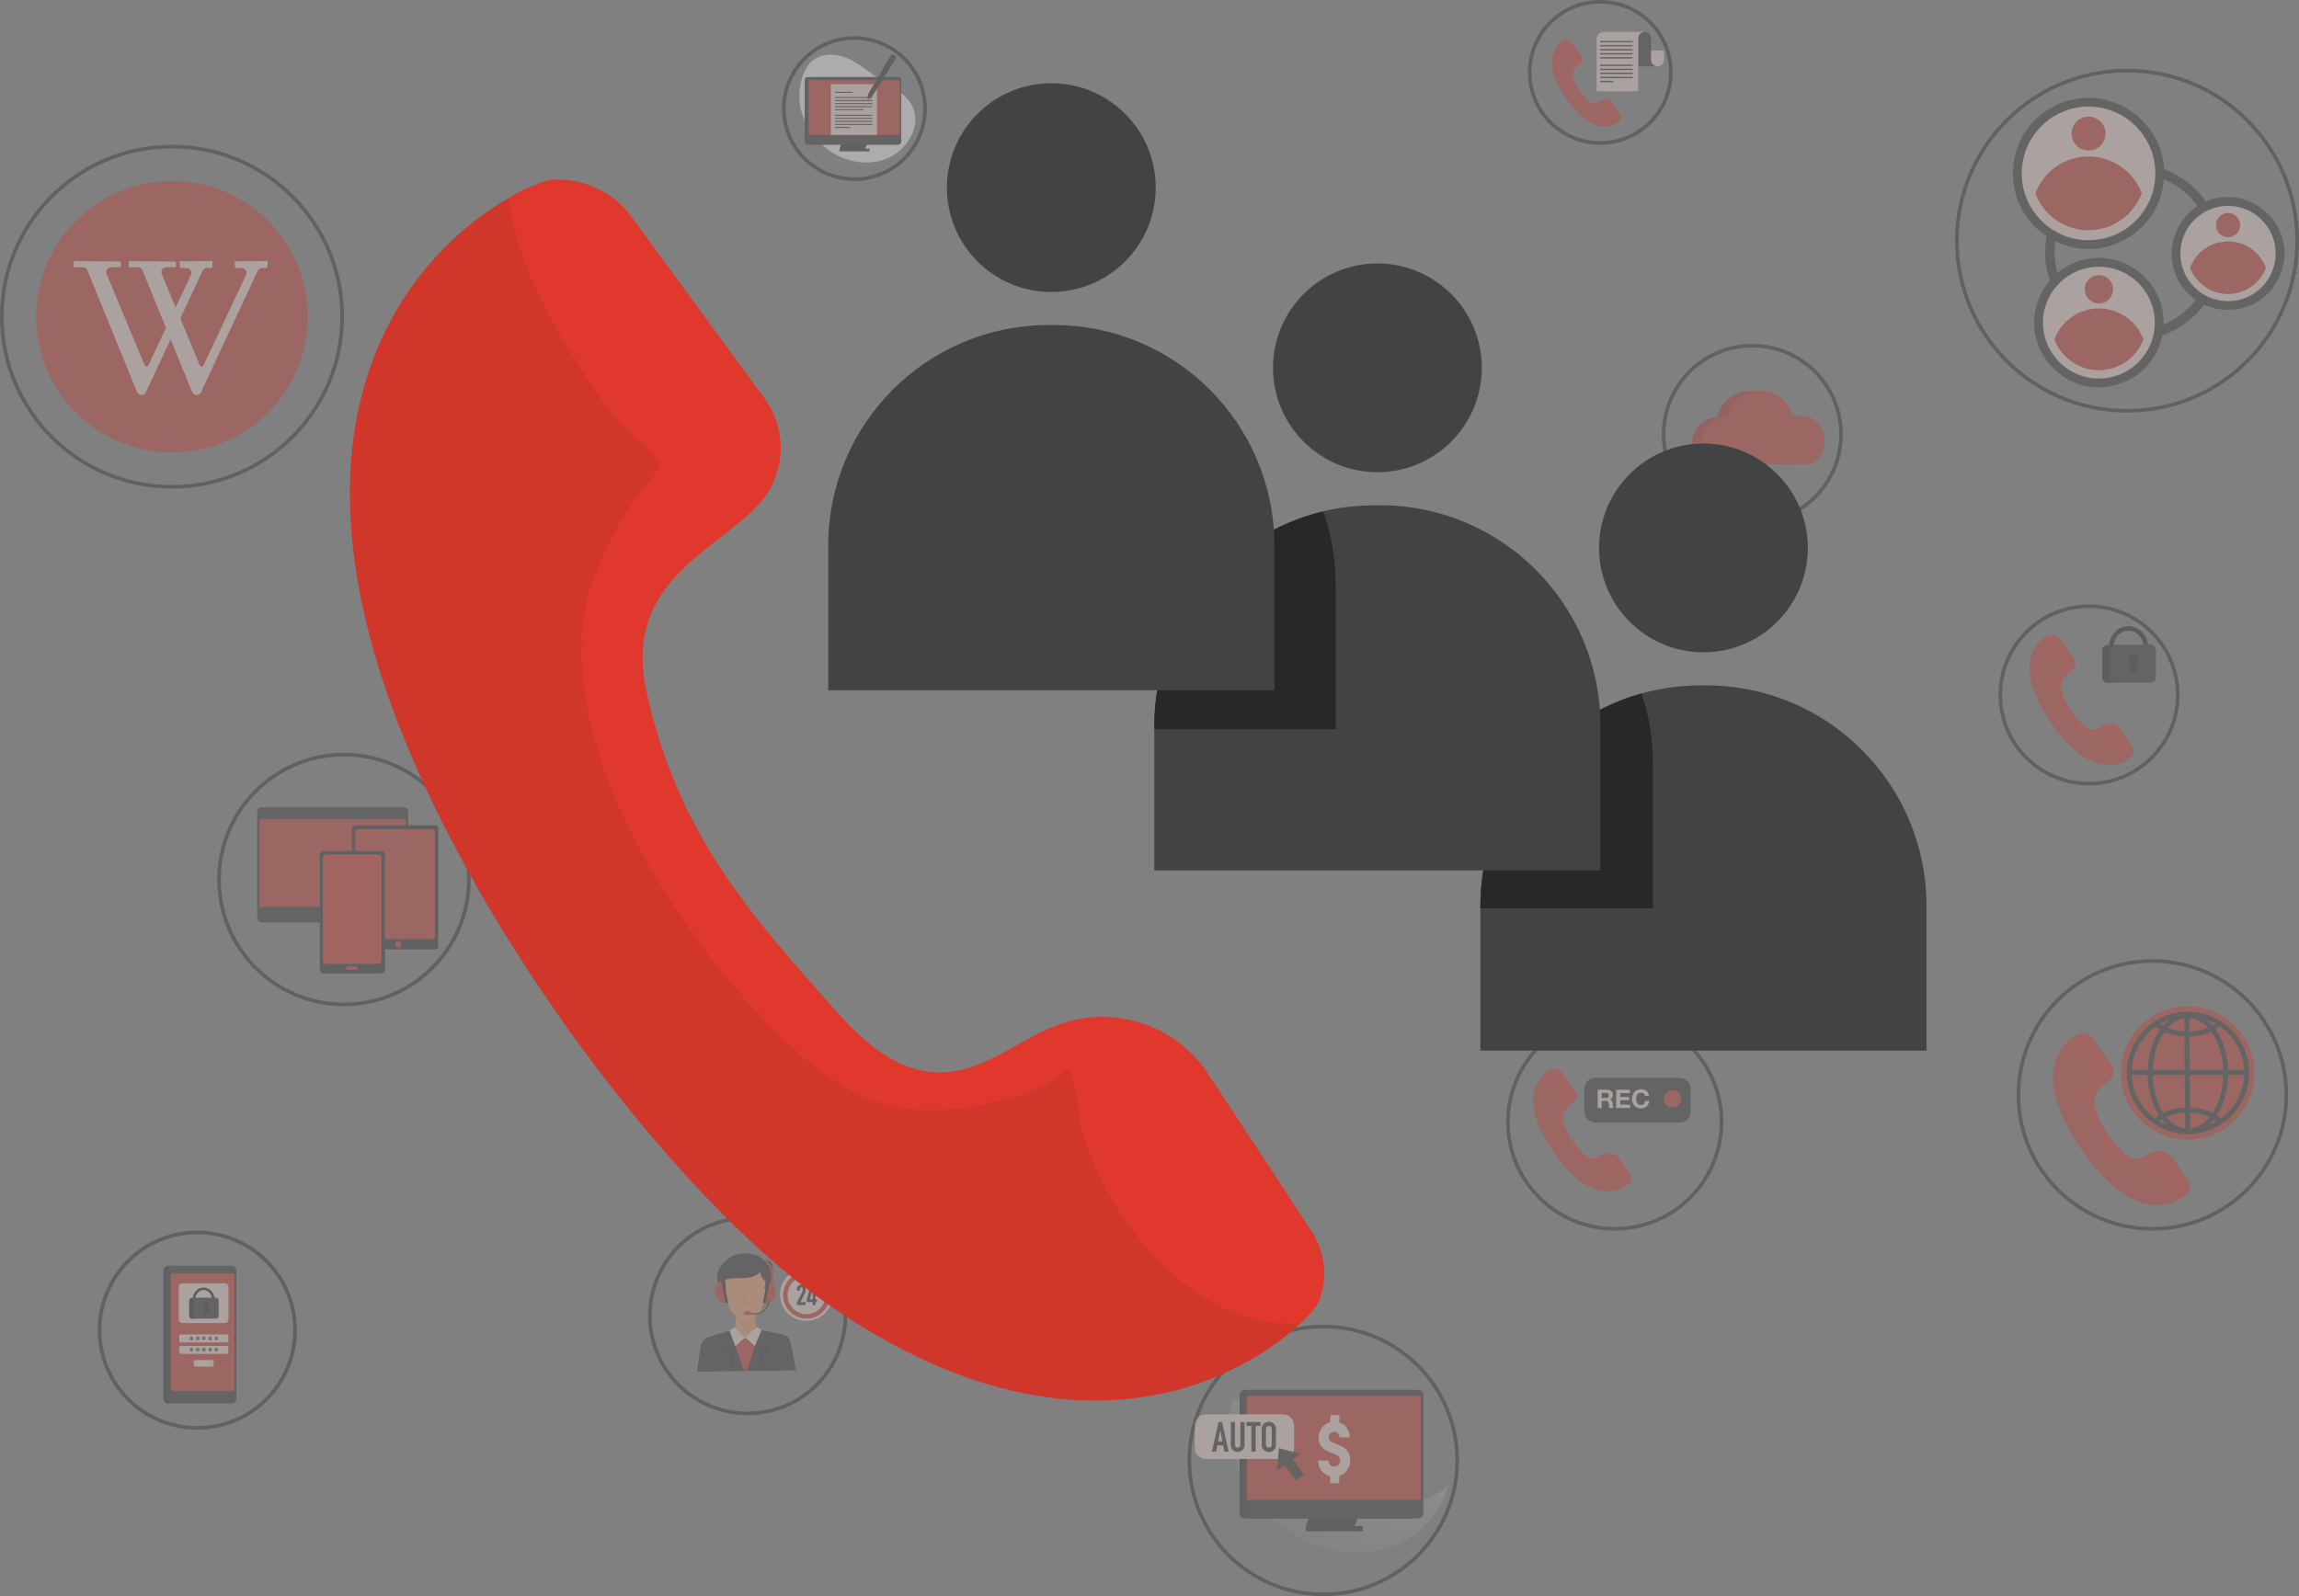 <svg width="635" height="441" viewBox="0 0 635 441" fill="none" xmlns="http://www.w3.org/2000/svg">
<rect x="0" y="0" width="635" height="441" fill="#808080" stroke="none"/>
<circle opacity="0.5" cx="484" cy="120" r="24.5" stroke="#424345"/>
<circle opacity="0.5" cx="577" cy="192" r="24.5" stroke="#424345"/>
<g opacity="0.35">
<path fill-rule="evenodd" clip-rule="evenodd" d="M568.861 176.416C568.326 175.689 567.445 175.279 566.532 175.338C565.618 175.397 556.961 179.369 562.28 192.107C564.935 198.463 570.383 205.467 574.464 208.38C583.341 214.71 588.89 209.117 589.157 208.432C589.424 207.753 589.342 206.987 588.936 206.37C588.005 204.941 586.814 203.134 585.872 201.705C584.989 200.364 583.315 199.748 581.752 200.185C579.718 200.745 578.055 203.4 574.975 199.949C572.391 197.048 570.211 194.625 569.309 190.418C568.621 187.221 571.294 186.319 572.574 184.965C573.416 184.091 573.506 182.755 572.788 181.774C571.701 180.288 570.134 178.15 568.861 176.416Z" fill="#D1362B"/>
<path fill-rule="evenodd" clip-rule="evenodd" d="M588.605 209.093C588.926 208.789 589.113 208.544 589.157 208.432C589.424 207.75 589.343 206.984 588.937 206.369C588.006 204.938 586.815 203.132 585.873 201.703C584.99 200.365 583.316 199.748 581.752 200.184C579.718 200.746 578.055 203.4 574.977 199.948C572.391 197.05 570.212 194.622 569.31 190.417C568.622 187.217 571.295 186.318 572.575 184.965C573.417 184.09 573.507 182.753 572.788 181.774C571.702 180.287 570.135 178.15 568.862 176.415C568.328 175.686 567.447 175.278 566.532 175.337C566.353 175.348 565.879 175.509 565.27 175.856C565.427 178.101 567.387 181.039 568.335 182.278C568.665 182.71 569.49 183.274 569.714 183.723C569.771 183.838 568.915 184.835 568.833 184.966C568.127 186.091 567.485 187.402 567.414 188.747C567.211 192.599 569.819 196.785 572.256 199.545C573.484 200.935 575.102 202.537 577.049 202.757C578.21 202.888 579.369 202.647 580.472 202.304C580.799 202.202 581.135 202.061 581.408 201.851C581.431 201.833 581.715 201.529 581.766 201.579C582.027 201.84 582.065 202.941 582.153 203.291C582.779 205.762 585.128 208.776 587.832 209.065C588.093 209.093 588.35 209.101 588.605 209.093Z" fill="#DF372C"/>
<path fill-rule="evenodd" clip-rule="evenodd" d="M587.915 173C584.931 173 582.472 175.624 582.472 178.893C582.472 182.163 584.931 184.787 587.915 184.787C590.9 184.787 593.357 182.163 593.357 178.893C593.357 175.624 590.9 173 587.915 173ZM587.915 174.243C590.243 174.243 592.097 176.344 592.097 178.893C592.097 181.443 590.243 183.544 587.915 183.544C585.587 183.544 583.732 181.443 583.732 178.893C583.732 176.344 585.587 174.243 587.915 174.243Z" fill="#1D1D1D"/>
<path fill-rule="evenodd" clip-rule="evenodd" d="M595.483 179.56C595.483 178.807 594.872 178.195 594.118 178.195H582.078C581.325 178.195 580.713 178.807 580.713 179.56V187.25C580.713 188.004 581.325 188.616 582.078 188.616H594.118C594.872 188.616 595.483 188.004 595.483 187.25V179.56Z" fill="#333232"/>
<path fill-rule="evenodd" clip-rule="evenodd" d="M583.55 188.616H582.078C581.325 188.616 580.713 188.004 580.713 187.25V179.56C580.713 178.807 581.325 178.195 582.078 178.195H594.118C594.339 178.195 594.548 178.247 594.733 178.341H584.164C583.411 178.341 582.8 178.953 582.8 179.706V187.397C582.8 187.929 583.105 188.391 583.55 188.616Z" fill="#1D1D1D"/>
<path fill-rule="evenodd" clip-rule="evenodd" d="M588.506 183.496C588.045 183.236 587.733 182.741 587.733 182.174C587.733 181.336 588.414 180.656 589.251 180.656C590.088 180.656 590.769 181.336 590.769 182.174C590.769 182.689 590.512 183.144 590.118 183.419L590.44 185.881L588.157 185.913L588.506 183.496Z" fill="#1D1D1D"/>
</g>
<g opacity="0.35">
<path fill-rule="evenodd" clip-rule="evenodd" d="M466.071 128.206C465.188 128.206 463.949 127.007 464.002 125.729C464.088 123.639 466.239 122.922 467.477 123.205C467.429 122.878 467.404 122.544 467.404 122.204C467.404 118.427 470.469 115.358 474.246 115.354C475.14 111.154 478.874 108 483.339 108C484.176 108 486.16 108.003 486.16 108.003C486.16 108.003 491.708 111.944 492.433 115.358C492.482 115.358 492.536 115.376 492.581 115.357C495.43 114.153 499.9 115.373 501.005 120.22C501.849 123.928 499.467 128.195 496.715 128.205C488.876 128.235 472.819 128.206 466.071 128.206Z" fill="#B42E25"/>
<path fill-rule="evenodd" clip-rule="evenodd" d="M468.893 128.206C468.011 128.206 466.771 127.007 466.824 125.729C466.91 123.639 469.061 122.922 470.299 123.205C470.251 122.878 470.226 122.544 470.226 122.204C470.226 118.427 473.291 115.358 477.068 115.354C477.963 111.154 481.696 108 486.161 108C490.627 108 494.363 111.157 495.255 115.358C495.304 115.358 495.358 115.376 495.404 115.357C498.252 114.153 502.722 115.373 503.827 120.22C504.672 123.928 502.289 128.195 499.537 128.205C491.699 128.235 475.641 128.206 468.893 128.206Z" fill="#D1362B"/>
</g>
<circle opacity="0.5" cx="236" cy="30" r="19.5" stroke="#424345"/>
<g opacity="0.35">
<path fill-rule="evenodd" clip-rule="evenodd" d="M243.238 22.137C243.238 22.137 236.791 17.393 235.276 16.63C231.895 14.926 227.398 14.172 224.287 16.875C221.475 19.317 220.717 23.859 220.807 27.261C220.891 30.441 222.124 33.498 223.873 36.19C227.88 42.361 235.302 46.241 242.999 44.462C250.148 42.81 255.689 34.326 251.158 27.946C249.44 25.527 245.707 23.629 243.238 22.137Z" fill="white"/>
<path fill-rule="evenodd" clip-rule="evenodd" d="M221.17 22.905C221.212 22.89 221.254 22.874 221.297 22.859C223.75 21.998 226.559 22.261 228.797 23.584C236.221 27.971 238.159 41.335 249.539 37.013C250.637 36.596 251.657 35.972 252.54 35.195C251.517 39.524 247.589 43.401 242.999 44.463C235.303 46.241 227.88 42.361 223.873 36.191C222.124 33.498 220.891 30.441 220.807 27.261C220.771 25.92 220.868 24.402 221.17 22.905Z" fill="url(#paint0_linear)"/>
<path fill-rule="evenodd" clip-rule="evenodd" d="M239.467 39.807L238.909 41.2L231.873 41.131L232.36 39.737L239.467 39.807Z" fill="#282828"/>
<path d="M231.873 41.061H240.164V41.827H231.873V41.061Z" fill="#282828"/>
<path fill-rule="evenodd" clip-rule="evenodd" d="M222.267 22.051C222.267 21.638 222.624 21.302 223.063 21.302H247.449C247.889 21.302 248.246 21.638 248.246 22.051V39.206C248.246 39.62 247.889 39.955 247.449 39.955H223.063C222.624 39.955 222.267 39.62 222.267 39.206V22.051Z" fill="#282828"/>
<path fill-rule="evenodd" clip-rule="evenodd" d="M222.964 22.051C222.964 21.638 223.321 21.302 223.76 21.302H248.146C248.586 21.302 248.942 21.638 248.942 22.051V39.206C248.942 39.62 248.586 39.955 248.146 39.955H223.76C223.321 39.955 222.964 39.62 222.964 39.206V22.051Z" fill="#333232"/>
<path d="M223.354 22.165H248.552V37.274H223.354V22.165Z" fill="#D1362B"/>
<path d="M228.908 23.899H241.68V37.274H228.908V23.899Z" fill="#B02E24"/>
<path d="M229.463 23.266H242.235V37.273H229.463V23.266Z" fill="#FCE2DD"/>
<path fill-rule="evenodd" clip-rule="evenodd" d="M234.826 35.067H230.641V35.358H234.826V35.067ZM240.936 34.228H230.641V34.52H240.936V34.228ZM240.936 33.39H230.641V33.681H240.936V33.39ZM240.936 32.552H230.641V32.843H240.936V32.552ZM240.936 31.714H230.641V32.005H240.936V31.714ZM238.557 30.154H230.641V30.445H238.557V30.154ZM240.936 29.316H230.641V29.607H240.936V29.316ZM240.936 28.478H230.641V28.769H240.936V28.478ZM240.936 27.639H230.641V27.931H240.936V27.639ZM240.936 26.801H230.641V27.092H240.936V26.801ZM235.408 25.358H230.641V25.649H235.408V25.358Z" fill="#333232"/>
<path fill-rule="evenodd" clip-rule="evenodd" d="M239.713 26.099L246.148 15.168C246.148 15.168 246.974 15.028 247.562 15.95L240.887 26.668L239.637 27.582L239.713 26.099Z" fill="#282828"/>
<path d="M246.653 15.92C247.041 16.137 247.447 16.149 247.559 15.948C247.671 15.747 247.448 15.408 247.06 15.192C246.672 14.975 246.266 14.963 246.154 15.164C246.042 15.365 246.265 15.704 246.653 15.92Z" fill="#333232"/>
</g>
<circle opacity="0.5" cx="442" cy="20" r="19.5" stroke="#424345"/>
<g opacity="0.35">
<path fill-rule="evenodd" clip-rule="evenodd" d="M434.142 11.776C433.787 11.294 433.203 11.022 432.597 11.061C431.99 11.1 426.248 13.735 429.776 22.186C431.537 26.403 435.152 31.049 437.859 32.982C443.748 37.181 447.429 33.471 447.607 33.016C447.784 32.566 447.729 32.057 447.46 31.648C446.842 30.7 446.052 29.501 445.428 28.553C444.842 27.664 443.731 27.255 442.694 27.545C441.345 27.916 440.241 29.678 438.198 27.389C436.484 25.464 435.038 23.857 434.439 21.065C433.983 18.945 435.756 18.346 436.606 17.448C437.164 16.868 437.223 15.981 436.747 15.331C436.026 14.345 434.987 12.926 434.142 11.776Z" fill="#D1362B"/>
<path fill-rule="evenodd" clip-rule="evenodd" d="M447.239 33.455C447.453 33.253 447.577 33.09 447.606 33.016C447.783 32.564 447.729 32.056 447.46 31.648C446.842 30.698 446.052 29.5 445.427 28.552C444.841 27.665 443.73 27.255 442.693 27.545C441.344 27.918 440.241 29.678 438.198 27.388C436.483 25.465 435.037 23.854 434.439 21.065C433.983 18.942 435.756 18.345 436.605 17.448C437.163 16.867 437.223 15.98 436.747 15.331C436.026 14.344 434.986 12.927 434.142 11.776C433.787 11.292 433.203 11.021 432.596 11.06C432.477 11.068 432.163 11.175 431.759 11.405C431.863 12.894 433.163 14.844 433.792 15.665C434.011 15.952 434.558 16.326 434.707 16.624C434.745 16.7 434.177 17.362 434.122 17.449C433.654 18.195 433.228 19.065 433.181 19.957C433.046 22.512 434.777 25.29 436.393 27.121C437.208 28.043 438.282 29.106 439.573 29.252C440.343 29.338 441.112 29.178 441.844 28.951C442.061 28.883 442.284 28.79 442.465 28.65C442.48 28.639 442.669 28.436 442.702 28.47C442.876 28.643 442.901 29.374 442.959 29.606C443.374 31.245 444.933 33.244 446.727 33.436C446.9 33.455 447.07 33.46 447.239 33.455Z" fill="#DF372C"/>
<path fill-rule="evenodd" clip-rule="evenodd" d="M456.038 10.559C456.038 9.588 455.251 8.8 454.279 8.8H454.241C453.269 8.8 452.481 9.588 452.481 10.559C452.481 13.314 452.481 18.332 452.481 18.332H457.852L456.297 17.001L456.038 16.358V10.559Z" fill="#333232"/>
<path fill-rule="evenodd" clip-rule="evenodd" d="M456.043 16.572C456.043 17.544 456.83 18.332 457.802 18.332H457.84C458.812 18.332 459.6 17.544 459.6 16.572C459.6 15.355 459.6 13.954 459.6 13.954H456.043V16.572Z" fill="#FCE2DD"/>
<path fill-rule="evenodd" clip-rule="evenodd" d="M452.482 25.221H441V10.838C441 10.297 441.215 9.779 441.597 9.397C441.979 9.015 442.498 8.8 443.038 8.8H454.258H454.241C453.269 8.8 452.482 9.588 452.482 10.559V25.221Z" fill="#FCE2DD"/>
<path fill-rule="evenodd" clip-rule="evenodd" d="M445.608 22.326H441.952V22.714H445.608V22.326ZM450.945 21.208H441.952V21.597H450.945V21.208ZM450.945 20.091H441.952V20.479H450.945V20.091ZM450.945 18.974H441.952V19.362H450.945V18.974ZM450.945 17.857H441.952V18.245H450.945V17.857ZM450.89 15.779H441.952V16.167H450.89V15.779ZM450.945 14.662H441.952V15.05H450.945V14.662ZM450.945 13.544H441.952V13.932H450.945V13.544ZM450.945 12.427H441.952V12.815H450.945V12.427ZM450.945 11.31H441.952V11.698H450.945V11.31Z" fill="#333232"/>
</g>
<circle opacity="0.5" cx="587.5" cy="66.5" r="47" stroke="#424345"/>
<circle opacity="0.5" cx="95" cy="243" r="34.5" stroke="#424345"/>
<g opacity="0.35">
<path fill-rule="evenodd" clip-rule="evenodd" d="M112.767 224.279C112.767 223.573 112.194 223 111.489 223H72.323C71.618 223 71.045 223.573 71.045 224.279V253.581C71.045 254.286 71.618 254.859 72.323 254.859H111.489C112.194 254.859 112.767 254.286 112.767 253.581V224.279Z" fill="#333232"/>
<path d="M112.141 226.291H71.671V250.557H112.141V226.291Z" fill="#D1362B"/>
<path fill-rule="evenodd" clip-rule="evenodd" d="M121.064 228.855C121.064 228.389 120.686 228.011 120.219 228.011H98.034C97.567 228.011 97.189 228.389 97.189 228.855V261.452C97.189 261.918 97.567 262.296 98.034 262.296H120.219C120.686 262.296 121.064 261.918 121.064 261.452V228.855Z" fill="#282828"/>
<path d="M109.986 261.789C110.483 261.789 110.886 261.386 110.886 260.889C110.886 260.392 110.483 259.989 109.986 259.989C109.489 259.989 109.086 260.392 109.086 260.889C109.086 261.386 109.489 261.789 109.986 261.789Z" fill="#D1362B"/>
<path fill-rule="evenodd" clip-rule="evenodd" d="M120.132 229.855C120.132 229.442 119.784 229.106 119.354 229.106H98.9C98.47 229.106 98.122 229.442 98.122 229.855V258.73C98.122 259.143 98.47 259.478 98.9 259.478H119.354C119.784 259.478 120.132 259.143 120.132 258.73V229.855Z" fill="#D1362B"/>
<path fill-rule="evenodd" clip-rule="evenodd" d="M106.348 236.176C106.348 235.601 105.881 235.135 105.307 235.135H89.385C88.81 235.135 88.344 235.601 88.344 236.176V267.91C88.344 268.484 88.81 268.951 89.385 268.951H105.307C105.881 268.951 106.348 268.484 106.348 267.91V236.176Z" fill="#282828"/>
<path fill-rule="evenodd" clip-rule="evenodd" d="M105.353 237.007C105.353 236.494 104.934 236.077 104.418 236.077H90.118C89.602 236.077 89.183 236.494 89.183 237.007V265.362C89.183 265.876 89.602 266.292 90.118 266.292H104.418C104.934 266.292 105.353 265.876 105.353 265.362V237.007Z" fill="#DF372C"/>
<path fill-rule="evenodd" clip-rule="evenodd" d="M98.831 267.463C98.831 267.204 98.62 266.994 98.361 266.994H96.091C95.832 266.994 95.622 267.204 95.622 267.463C95.622 267.722 95.832 267.933 96.091 267.933H98.361C98.62 267.933 98.831 267.722 98.831 267.463Z" fill="#D1362B"/>
</g>
<circle opacity="0.5" cx="594.5" cy="302.5" r="37" stroke="#424345"/>
<circle opacity="0.5" cx="365.5" cy="403.5" r="37" stroke="#424345"/>
<circle opacity="0.5" cx="446" cy="310" r="29.5" stroke="#424345"/>
<g opacity="0.35">
<path fill-rule="evenodd" clip-rule="evenodd" d="M431.275 296.343C430.772 295.659 429.943 295.273 429.084 295.329C428.224 295.385 420.083 299.12 425.085 311.1C427.582 317.078 432.706 323.665 436.544 326.404C444.892 332.357 450.111 327.097 450.362 326.453C450.613 325.815 450.536 325.094 450.155 324.513C449.279 323.17 448.159 321.47 447.273 320.126C446.442 318.865 444.868 318.286 443.398 318.697C441.485 319.223 439.921 321.721 437.025 318.475C434.594 315.747 432.544 313.468 431.695 309.511C431.049 306.505 433.562 305.657 434.767 304.382C435.559 303.561 435.643 302.304 434.967 301.382C433.946 299.984 432.472 297.973 431.275 296.343Z" fill="#D1362B"/>
<path fill-rule="evenodd" clip-rule="evenodd" d="M449.842 327.074C450.144 326.789 450.32 326.558 450.361 326.453C450.612 325.812 450.536 325.091 450.154 324.513C449.278 323.167 448.158 321.468 447.272 320.125C446.442 318.866 444.867 318.286 443.397 318.696C441.484 319.225 439.92 321.721 437.025 318.474C434.593 315.748 432.544 313.465 431.695 309.51C431.049 306.501 433.562 305.655 434.766 304.382C435.558 303.56 435.642 302.302 434.967 301.382C433.945 299.983 432.471 297.974 431.274 296.341C430.772 295.656 429.943 295.272 429.083 295.327C428.915 295.338 428.469 295.49 427.896 295.816C428.044 297.927 429.887 300.691 430.779 301.856C431.089 302.262 431.865 302.793 432.075 303.215C432.129 303.322 431.324 304.261 431.247 304.384C430.583 305.442 429.979 306.675 429.912 307.94C429.721 311.562 432.174 315.5 434.466 318.095C435.621 319.403 437.143 320.909 438.973 321.116C440.066 321.239 441.156 321.012 442.193 320.69C442.501 320.594 442.817 320.461 443.074 320.264C443.095 320.247 443.362 319.96 443.41 320.008C443.656 320.254 443.691 321.289 443.774 321.618C444.363 323.942 446.572 326.776 449.115 327.048C449.36 327.074 449.602 327.082 449.842 327.074Z" fill="#DF372C"/>
<path fill-rule="evenodd" clip-rule="evenodd" d="M467 300.859C467 299.148 465.611 297.76 463.901 297.76H440.708C438.997 297.76 437.608 299.148 437.608 300.859V307.057C437.608 308.768 438.997 310.157 440.708 310.157H463.901C465.611 310.157 467 308.768 467 307.057V300.859Z" fill="#333232"/>
<path d="M442.402 303.353V301.928H443.621C443.877 301.928 444.068 301.985 444.196 302.091C444.323 302.205 444.387 302.382 444.387 302.63C444.387 302.885 444.323 303.069 444.196 303.183C444.068 303.296 443.877 303.353 443.621 303.353H442.402ZM441.29 301.063V306.124H442.402V304.147H443.515C443.792 304.147 443.997 304.21 444.118 304.331C444.238 304.451 444.323 304.65 444.359 304.912C444.387 305.118 444.408 305.33 444.422 305.55C444.436 305.77 444.472 305.961 444.536 306.124H445.648C445.599 306.053 445.556 305.968 445.535 305.862C445.507 305.763 445.485 305.656 445.478 305.543C445.464 305.429 445.457 305.316 445.45 305.21C445.443 305.103 445.443 305.004 445.436 304.926C445.429 304.799 445.408 304.671 445.386 304.544C445.358 304.416 445.315 304.295 445.259 304.189C445.202 304.083 445.131 303.991 445.039 303.913C444.947 303.835 444.833 303.778 444.699 303.743V303.728C444.982 303.615 445.188 303.452 445.315 303.232C445.436 303.013 445.5 302.757 445.5 302.46C445.5 302.268 445.464 302.084 445.4 301.914C445.33 301.751 445.23 301.602 445.103 301.475C444.968 301.347 444.812 301.248 444.635 301.17C444.451 301.099 444.245 301.063 444.018 301.063H441.29Z" fill="#FCE2DD"/>
<path d="M446.407 301.063V306.124H450.249V305.189H447.52V303.948H449.972V303.083H447.52V301.999H450.192V301.063H446.407Z" fill="#FCE2DD"/>
<path d="M454.373 302.763H455.451C455.415 302.473 455.337 302.211 455.21 301.984C455.082 301.757 454.919 301.566 454.728 301.41C454.529 301.261 454.309 301.14 454.061 301.062C453.813 300.984 453.544 300.942 453.268 300.942C452.878 300.942 452.53 301.013 452.226 301.147C451.914 301.282 451.652 301.473 451.439 301.714C451.226 301.955 451.063 302.239 450.95 302.558C450.836 302.884 450.78 303.238 450.78 303.614C450.78 303.983 450.836 304.323 450.95 304.642C451.063 304.961 451.226 305.244 451.439 305.478C451.652 305.712 451.914 305.896 452.226 306.031C452.53 306.173 452.878 306.236 453.268 306.236C453.579 306.236 453.863 306.187 454.125 306.095C454.387 306.002 454.614 305.861 454.806 305.684C454.997 305.506 455.153 305.287 455.273 305.031C455.394 304.776 455.465 304.493 455.493 304.174H454.416C454.373 304.514 454.26 304.79 454.068 304.996C453.877 305.202 453.608 305.308 453.268 305.308C453.019 305.308 452.807 305.258 452.63 305.159C452.452 305.067 452.311 304.939 452.204 304.776C452.098 304.613 452.02 304.436 451.971 304.231C451.921 304.032 451.893 303.827 451.893 303.614C451.893 303.394 451.921 303.175 451.971 302.969C452.02 302.763 452.098 302.572 452.204 302.409C452.311 302.246 452.452 302.118 452.63 302.019C452.807 301.927 453.019 301.877 453.268 301.877C453.402 301.877 453.537 301.899 453.664 301.941C453.785 301.991 453.898 302.055 453.998 302.133C454.097 302.211 454.182 302.303 454.246 302.409C454.309 302.515 454.352 302.636 454.373 302.763Z" fill="#FCE2DD"/>
<path d="M461.977 306.003C463.309 306.003 464.389 304.923 464.389 303.59C464.389 302.258 463.309 301.178 461.977 301.178C460.644 301.178 459.564 302.258 459.564 303.59C459.564 304.923 460.644 306.003 461.977 306.003Z" fill="#D1362B"/>
</g>
<circle opacity="0.5" cx="54.5" cy="367.5" r="27" stroke="#424345"/>
<circle opacity="0.5" cx="206.5" cy="363.5" r="27" stroke="#424345"/>
<g opacity="0.35">
<path fill-rule="evenodd" clip-rule="evenodd" d="M210.944 348.184C210.793 348.204 210.342 347.542 210.336 347.538C210.15 347.39 209.958 347.263 209.749 347.149C209.244 346.873 208.7 346.664 208.136 346.549C206.404 346.196 204.382 346.134 202.725 346.81C201.471 347.321 200.393 348.19 199.54 349.233C197.501 351.722 197.697 354.164 199.571 356.601C200.161 357.368 201.039 357.794 201.875 358.23C203.05 358.843 204 359.555 205.368 359.62C206.636 359.681 207.552 359.029 208.594 358.412C210.38 357.355 211.869 356.557 212.774 354.58C213.298 353.434 214.025 349.45 212.803 348.57C212.392 348.275 211.443 348.119 210.944 348.184Z" fill="#333232"/>
<path fill-rule="evenodd" clip-rule="evenodd" d="M192.544 378.995C192.544 378.995 193.103 374.931 193.471 372.252C193.663 370.853 194.573 369.711 195.792 369.339C198.318 368.568 202.329 367.343 202.329 367.343H209.629C209.629 367.343 213.78 368.203 216.241 368.714C217.317 368.937 218.168 369.86 218.401 371.057C218.947 373.858 219.88 378.647 219.88 378.647C219.88 378.647 192.572 378.907 192.544 378.995Z" fill="#333232"/>
<path fill-rule="evenodd" clip-rule="evenodd" d="M209.911 367.401L206.313 378.787L206.223 378.788L205.554 378.795L201.562 367.577L202.33 367.343H209.629L209.911 367.401Z" fill="#D1362B"/>
<path d="M203.353 363.409L202.935 367.618C202.935 367.618 203.462 370.025 206.395 369.528C209.327 369.031 209.07 367.695 209.07 367.695L208.488 363.222L203.353 363.409Z" fill="#F8A273"/>
<path d="M205.096 366.639C205.878 367.571 206.153 368.643 207.383 368.658C207.927 368.658 208.274 368.751 208.706 368.348C208.818 368.239 208.93 368.13 209.028 368.006L208.642 363.222L203.406 363.548C203.797 364.682 204.342 365.738 205.096 366.639Z" fill="url(#paint1_linear)"/>
<path d="M199.527 354.444C199.571 354.594 199.615 354.744 199.656 354.894C199.744 355.222 199.819 355.552 199.909 355.88C199.954 356.046 200.001 356.213 200.056 356.377C200.091 356.48 200.132 356.582 200.179 356.68C200.2 356.724 200.315 357.009 200.386 357.009C200.436 357.009 200.451 356.865 200.456 356.837C200.49 356.657 200.499 356.471 200.504 356.288C200.52 355.659 200.476 355.018 200.384 354.396C200.349 354.165 200.154 353.75 200.421 353.597C201.1 353.206 202.015 353.177 202.77 353.157C204.103 353.122 205.447 353.194 206.768 352.979C207.671 352.832 208.509 352.526 209.277 352.026C209.465 351.903 209.646 351.768 209.837 351.649C209.87 351.629 209.992 351.534 210.041 351.565C210.149 351.633 210.128 351.989 210.139 352.089C210.181 352.46 210.35 352.755 210.537 353.072C210.7 353.348 210.893 353.618 211.158 353.804C211.252 353.869 211.471 353.932 211.441 354.079C211.327 354.649 211.251 355.189 211.251 355.777C211.251 355.92 211.249 356.063 211.259 356.206C211.26 356.211 211.266 356.336 211.277 356.336C211.291 356.336 211.343 356.546 211.422 356.37C211.082 358.555 210.556 361.707 210.033 362.353C209.319 363.253 205.948 365.381 205.948 365.381C205.948 365.381 203.273 364.046 202.112 362.43C201.322 361.331 200.456 358.92 199.527 354.444Z" fill="#F8A273"/>
<path d="M205.787 357.165C206.154 357.118 206.399 359.929 206.399 360.162C206.399 360.395 205.312 360.162 205.312 360.162C205.312 360.162 205.515 357.211 205.787 357.165Z" fill="url(#paint2_linear)"/>
<path fill-rule="evenodd" clip-rule="evenodd" d="M202.865 366.764L205.756 369.555L203.114 371.947L201.469 367.561L202.865 366.764Z" fill="#FCE2DD"/>
<path fill-rule="evenodd" clip-rule="evenodd" d="M209.095 366.714L205.755 369.505L208.497 371.848L210.341 367.511L209.095 366.714Z" fill="#FCE2DD"/>
<path fill-rule="evenodd" clip-rule="evenodd" d="M200.173 368.708L200.023 373.442L201.369 373.592L201.868 377.38L203.911 378.626L202.665 377.131L201.967 372.745H200.472L200.173 368.708Z" fill="#282828"/>
<path fill-rule="evenodd" clip-rule="evenodd" d="M211.936 368.708L212.085 373.442L210.74 373.592L210.241 377.38L208.198 378.626L209.444 377.131L210.142 372.745H211.637L211.936 368.708Z" fill="#282828"/>
<path fill-rule="evenodd" clip-rule="evenodd" d="M210.713 359.936L211.926 353.897C211.926 353.897 214.876 354.506 214.197 357.604C213.53 360.65 210.713 359.936 210.713 359.936Z" fill="#D1362B"/>
<path fill-rule="evenodd" clip-rule="evenodd" d="M201.091 359.933L199.877 353.647C199.877 353.647 196.927 354.281 197.606 357.506C198.274 360.676 201.091 359.933 201.091 359.933Z" fill="#D1362B"/>
<path fill-rule="evenodd" clip-rule="evenodd" d="M211.417 360.008C211.002 360.009 210.713 359.936 210.713 359.936L211.927 353.896C211.927 353.896 212.218 353.956 212.597 354.135L211.417 360.008Z" fill="#282828"/>
<path fill-rule="evenodd" clip-rule="evenodd" d="M200.387 360.009C200.802 360.01 201.091 359.934 201.091 359.934L199.877 353.648C199.877 353.648 199.586 353.711 199.207 353.897L200.387 360.009Z" fill="#282828"/>
<path fill-rule="evenodd" clip-rule="evenodd" d="M210.839 348.173C210.839 348.173 213.785 349.713 212.783 354.752L213.481 354.951C213.481 354.951 214.394 349.65 211.587 348.173H210.839Z" fill="#D1362B"/>
<path fill-rule="evenodd" clip-rule="evenodd" d="M212.35 359.272C212.593 359.31 212.478 359.765 212.402 360.091C212.101 361.376 211.205 362.572 209.922 362.949C208.759 363.29 207.464 363.178 206.279 362.94C206.279 362.94 206.044 362.786 206.194 362.653C206.249 362.603 206.325 362.612 206.429 362.632C207.609 362.848 208.861 362.966 209.958 362.59C211.179 362.172 212.046 360.822 212.164 359.511C212.172 359.42 212.172 359.389 212.19 359.357C212.218 359.304 212.249 359.268 212.35 359.272Z" fill="#333232"/>
<path d="M206.478 363.324C207.043 363.324 207.5 363.09 207.5 362.801C207.5 362.512 207.043 362.278 206.478 362.278C205.914 362.278 205.457 362.512 205.457 362.801C205.457 363.09 205.914 363.324 206.478 363.324Z" fill="#D1362B"/>
<path d="M222.719 364.932C226.74 364.932 230 361.672 230 357.651C230 353.63 226.74 350.37 222.719 350.37C218.698 350.37 215.438 353.63 215.438 357.651C215.438 361.672 218.698 364.932 222.719 364.932Z" fill="#FCE2DD"/>
<path fill-rule="evenodd" clip-rule="evenodd" d="M222.076 351.4L222.075 351.346C222.073 351.227 222.136 351.117 222.238 351.057C222.341 350.997 222.468 350.998 222.57 351.058C222.925 351.268 223.395 351.546 223.735 351.746C223.831 351.803 223.892 351.905 223.896 352.016C223.9 352.128 223.848 352.234 223.756 352.298C223.426 352.529 222.964 352.852 222.613 353.098C222.514 353.167 222.384 353.176 222.276 353.121C222.167 353.066 222.099 352.955 222.097 352.833L222.094 352.644C219.522 352.973 217.531 355.173 217.531 357.834C217.531 360.722 219.875 363.066 222.763 363.066C225.355 363.066 227.509 361.178 227.924 358.703L227.914 358.704C227.795 358.705 227.685 358.643 227.625 358.54C227.565 358.438 227.566 358.311 227.626 358.209C227.836 357.854 228.114 357.383 228.315 357.044C228.371 356.947 228.473 356.887 228.584 356.882C228.696 356.878 228.802 356.931 228.866 357.022C229.097 357.352 229.42 357.814 229.666 358.165C229.735 358.265 229.744 358.395 229.689 358.503C229.633 358.611 229.523 358.68 229.402 358.682L229.178 358.685C228.761 361.855 226.046 364.304 222.763 364.304C219.192 364.304 216.293 361.405 216.293 357.834C216.293 354.495 218.828 351.743 222.076 351.4ZM227.928 356.061C227.998 356.266 228.221 356.375 228.426 356.304C228.631 356.234 228.74 356.011 228.669 355.806C228.599 355.601 228.376 355.492 228.171 355.562C227.966 355.633 227.857 355.856 227.928 356.061ZM227.139 354.571C227.269 354.745 227.515 354.78 227.688 354.651C227.862 354.521 227.897 354.275 227.768 354.102C227.638 353.928 227.392 353.893 227.219 354.022C227.045 354.152 227.01 354.398 227.139 354.571ZM225.934 353.391C226.111 353.517 226.356 353.476 226.482 353.3C226.608 353.124 226.567 352.879 226.391 352.753C226.215 352.627 225.97 352.668 225.844 352.844C225.718 353.02 225.758 353.265 225.934 353.391ZM224.429 352.634C224.635 352.7 224.856 352.586 224.922 352.38C224.988 352.174 224.874 351.953 224.668 351.887C224.462 351.821 224.241 351.935 224.175 352.141C224.109 352.347 224.223 352.568 224.429 352.634Z" fill="#D1362B"/>
<path d="M220.109 360.567V359.809L221.561 357.072C221.632 356.937 221.679 356.811 221.687 356.709C221.695 356.614 221.703 356.48 221.703 356.33C221.703 356.259 221.703 356.188 221.703 356.109C221.695 356.038 221.679 355.967 221.656 355.912C221.632 355.857 221.593 355.801 221.537 355.762C221.482 355.722 221.411 355.707 221.309 355.707C221.19 355.707 221.096 355.738 221.025 355.809C220.946 355.88 220.914 355.975 220.914 356.109V356.567H220.109V356.125C220.109 355.959 220.141 355.801 220.204 355.651C220.267 355.501 220.354 355.375 220.464 355.265C220.567 355.154 220.693 355.068 220.843 354.997C220.993 354.933 221.151 354.902 221.317 354.902C221.53 354.902 221.711 354.941 221.861 355.012C222.011 355.091 222.129 355.194 222.232 355.328C222.326 355.462 222.397 355.612 222.445 355.778C222.484 355.943 222.508 356.125 222.508 356.314C222.508 356.448 222.508 356.567 222.5 356.653C222.492 356.748 222.484 356.835 222.468 356.922C222.453 357.008 222.429 357.087 222.39 357.174C222.35 357.261 222.303 357.364 222.24 357.482L221.056 359.762H222.508V360.567H220.109Z" fill="#333232"/>
<path d="M224.449 360.566V359.73H222.848V358.973L224.007 354.949H224.86L223.652 358.973H224.449V357.371H225.254V358.973H225.641V359.73H225.254V360.566H224.449Z" fill="#333232"/>
</g>
<g opacity="0.35">
<path fill-rule="evenodd" clip-rule="evenodd" d="M65.299 351.076C65.299 350.314 64.704 349.696 63.972 349.696H46.487C45.755 349.696 45.16 350.314 45.16 351.076V386.379C45.16 387.141 45.755 387.759 46.487 387.759H63.972C64.704 387.759 65.299 387.141 65.299 386.379V351.076Z" fill="#333232"/>
<path fill-rule="evenodd" clip-rule="evenodd" d="M64.672 383.757C64.672 383.916 64.609 384.069 64.499 384.182C64.389 384.294 64.24 384.358 64.083 384.358C61.414 384.358 50.452 384.358 47.783 384.358C47.627 384.358 47.477 384.294 47.367 384.182C47.257 384.069 47.195 383.916 47.195 383.757C47.195 379.708 47.195 356.45 47.195 352.402C47.195 352.243 47.257 352.09 47.367 351.977C47.477 351.865 47.627 351.801 47.783 351.801C50.452 351.801 61.414 351.801 64.083 351.801C64.24 351.801 64.389 351.865 64.499 351.977C64.609 352.09 64.672 352.243 64.672 352.402C64.672 356.45 64.672 379.708 64.672 383.757Z" fill="#D1362B"/>
<path fill-rule="evenodd" clip-rule="evenodd" d="M47.783 351.801C50.453 351.801 61.414 351.801 64.084 351.801C64.239 351.801 64.389 351.865 64.499 351.977C64.609 352.09 64.672 352.243 64.672 352.402C64.672 356.45 64.672 379.708 64.672 383.757C64.672 383.916 64.609 384.069 64.499 384.182C64.389 384.294 64.239 384.358 64.084 384.358H63.502C63.658 384.358 63.808 384.294 63.918 384.182C64.028 384.069 64.09 383.916 64.09 383.757C64.09 379.708 64.09 356.45 64.09 352.402C64.09 352.243 64.028 352.09 63.918 351.977C63.808 351.865 63.658 351.801 63.502 351.801H47.783Z" fill="#DF372C"/>
<path fill-rule="evenodd" clip-rule="evenodd" d="M47.651 349.696C46.964 349.696 46.406 350.314 46.406 351.076V386.379C46.406 387.141 46.964 387.759 47.651 387.759H46.487C45.755 387.759 45.16 387.141 45.16 386.379V351.076C45.16 350.314 45.755 349.696 46.487 349.696H47.651Z" fill="#282828"/>
<path fill-rule="evenodd" clip-rule="evenodd" d="M63.105 355.557C63.105 355.005 62.658 354.558 62.107 354.558H50.365C49.814 354.558 49.366 355.005 49.366 355.557V364.534C49.366 365.085 49.814 365.533 50.365 365.533H62.107C62.658 365.533 63.105 365.085 63.105 364.534V355.557Z" fill="#FCE2DD"/>
<path fill-rule="evenodd" clip-rule="evenodd" d="M56.233 355.717C54.59 355.717 53.237 357.161 53.237 358.961C53.237 360.762 54.59 362.206 56.233 362.206C57.877 362.206 59.23 360.762 59.23 358.961C59.23 357.161 57.877 355.717 56.233 355.717ZM56.233 356.401C57.515 356.401 58.536 357.558 58.536 358.961C58.536 360.365 57.515 361.522 56.233 361.522C54.952 361.522 53.931 360.365 53.931 358.961C53.931 357.558 54.952 356.401 56.233 356.401Z" fill="#1D1D1D"/>
<path fill-rule="evenodd" clip-rule="evenodd" d="M60.4 359.33C60.4 358.915 60.063 358.578 59.648 358.578H53.02C52.605 358.578 52.269 358.915 52.269 359.33V363.564C52.269 363.979 52.605 364.315 53.02 364.315H59.648C60.063 364.315 60.4 363.979 60.4 363.564V359.33Z" fill="#333232"/>
<path fill-rule="evenodd" clip-rule="evenodd" d="M53.83 364.315H53.02C52.605 364.315 52.269 363.979 52.269 363.564V359.33C52.269 358.915 52.605 358.578 53.02 358.578H59.648C59.77 358.578 59.885 358.607 59.987 358.659H54.169C53.754 358.659 53.417 358.995 53.417 359.41V363.644C53.417 363.937 53.585 364.191 53.83 364.315Z" fill="#1D1D1D"/>
<path fill-rule="evenodd" clip-rule="evenodd" d="M56.559 361.497C56.305 361.354 56.133 361.081 56.133 360.769C56.133 360.308 56.508 359.934 56.968 359.934C57.429 359.934 57.804 360.308 57.804 360.769C57.804 361.053 57.663 361.303 57.446 361.454L57.623 362.81L56.366 362.828L56.559 361.497Z" fill="#1D1D1D"/>
<path fill-rule="evenodd" clip-rule="evenodd" d="M63.069 369.241C63.069 368.938 62.822 368.691 62.518 368.691H50.041C49.737 368.691 49.49 368.938 49.49 369.241V370.343C49.49 370.646 49.737 370.893 50.041 370.893H62.518C62.822 370.893 63.069 370.646 63.069 370.343V369.241Z" fill="#FCE2DD"/>
<path fill-rule="evenodd" clip-rule="evenodd" d="M63.069 372.398C63.069 372.094 62.822 371.848 62.518 371.848H50.041C49.737 371.848 49.49 372.094 49.49 372.398V373.499C49.49 373.803 49.737 374.05 50.041 374.05H62.518C62.822 374.05 63.069 373.803 63.069 373.499V372.398Z" fill="#FCE2DD"/>
<path d="M52.322 369.542L52.426 369.349L52.788 369.571L52.773 369.142H53.01L52.995 369.571L53.358 369.349L53.462 369.542L53.092 369.749L53.462 369.952L53.358 370.148L52.995 369.926L53.01 370.355H52.773L52.788 369.926L52.426 370.148L52.322 369.952L52.692 369.749L52.322 369.542Z" fill="#333232"/>
<path d="M54.035 369.542L54.138 369.349L54.501 369.571L54.486 369.142H54.723L54.708 369.571L55.07 369.349L55.174 369.542L54.804 369.749L55.174 369.952L55.07 370.148L54.708 369.926L54.723 370.355H54.486L54.501 369.926L54.138 370.148L54.035 369.952L54.404 369.749L54.035 369.542Z" fill="#333232"/>
<path d="M55.747 369.542L55.851 369.349L56.213 369.571L56.198 369.142H56.435L56.42 369.571L56.783 369.349L56.886 369.542L56.517 369.749L56.886 369.952L56.783 370.148L56.42 369.926L56.435 370.355H56.198L56.213 369.926L55.851 370.148L55.747 369.952L56.117 369.749L55.747 369.542Z" fill="#333232"/>
<path d="M57.459 369.542L57.563 369.349L57.925 369.571L57.911 369.142H58.147L58.133 369.571L58.495 369.349L58.599 369.542L58.229 369.749L58.599 369.952L58.495 370.148L58.133 369.926L58.147 370.355H57.911L57.925 369.926L57.563 370.148L57.459 369.952L57.829 369.749L57.459 369.542Z" fill="#333232"/>
<path d="M59.172 369.542L59.275 369.349L59.638 369.571L59.623 369.142H59.86L59.845 369.571L60.208 369.349L60.311 369.542L59.941 369.749L60.311 369.952L60.208 370.148L59.845 369.926L59.86 370.355H59.623L59.638 369.926L59.275 370.148L59.172 369.952L59.542 369.749L59.172 369.542Z" fill="#333232"/>
<path d="M52.322 372.699L52.426 372.506L52.788 372.728L52.773 372.299H53.01L52.995 372.728L53.358 372.506L53.462 372.699L53.092 372.906L53.462 373.109L53.358 373.305L52.995 373.083L53.01 373.513H52.773L52.788 373.083L52.426 373.305L52.322 373.109L52.692 372.906L52.322 372.699Z" fill="#333232"/>
<path d="M54.035 372.699L54.138 372.506L54.501 372.728L54.486 372.299H54.723L54.708 372.728L55.07 372.506L55.174 372.699L54.804 372.906L55.174 373.109L55.07 373.305L54.708 373.083L54.723 373.513H54.486L54.501 373.083L54.138 373.305L54.035 373.109L54.404 372.906L54.035 372.699Z" fill="#333232"/>
<path d="M55.747 372.699L55.851 372.506L56.213 372.728L56.198 372.299H56.435L56.42 372.728L56.783 372.506L56.886 372.699L56.517 372.906L56.886 373.109L56.783 373.305L56.42 373.083L56.435 373.513H56.198L56.213 373.083L55.851 373.305L55.747 373.109L56.117 372.906L55.747 372.699Z" fill="#333232"/>
<path d="M57.459 372.699L57.563 372.506L57.925 372.728L57.911 372.299H58.147L58.133 372.728L58.495 372.506L58.599 372.699L58.229 372.906L58.599 373.109L58.495 373.305L58.133 373.083L58.147 373.513H57.911L57.925 373.083L57.563 373.305L57.459 373.109L57.829 372.906L57.459 372.699Z" fill="#333232"/>
<path d="M59.172 372.699L59.275 372.506L59.638 372.728L59.623 372.299H59.86L59.845 372.728L60.208 372.506L60.311 372.699L59.941 372.906L60.311 373.109L60.208 373.305L59.845 373.083L59.86 373.513H59.623L59.638 373.083L59.275 373.305L59.172 373.109L59.542 372.906L59.172 372.699Z" fill="#333232"/>
<path fill-rule="evenodd" clip-rule="evenodd" d="M59.055 376.277C59.055 375.985 58.817 375.748 58.525 375.748H54.036C53.744 375.748 53.507 375.985 53.507 376.277V377.048C53.507 377.341 53.744 377.578 54.036 377.578H58.525C58.817 377.578 59.055 377.341 59.055 377.048V376.277Z" fill="#FCE2DD"/>
</g>
<g opacity="0.35">
<path fill-rule="evenodd" clip-rule="evenodd" d="M340.288 387.051C340.37 387.021 340.45 386.992 340.531 386.964C345.201 385.324 350.546 385.825 354.807 388.343C368.938 396.693 372.626 422.13 394.287 413.904C396.378 413.11 398.319 411.922 400 410.442C398.052 418.682 390.576 426.063 381.838 428.083C367.19 431.469 353.061 424.083 345.434 412.338C342.106 407.213 339.758 401.394 339.598 395.341C339.531 392.789 339.713 389.9 340.288 387.051Z" fill="url(#paint3_linear)"/>
<path fill-rule="evenodd" clip-rule="evenodd" d="M375.118 419.221L374.057 421.873L360.663 421.741L361.591 419.088L375.118 419.221Z" fill="#282828"/>
<path d="M360.662 421.609H376.443V423.068H360.662V421.609Z" fill="#282828"/>
<path fill-rule="evenodd" clip-rule="evenodd" d="M342.378 385.425C342.378 384.638 343.057 384 343.893 384H390.31C391.147 384 391.826 384.638 391.826 385.425V418.079C391.826 418.866 391.147 419.504 390.31 419.504H343.893C343.057 419.504 342.378 418.866 342.378 418.079V385.425Z" fill="#282828"/>
<path fill-rule="evenodd" clip-rule="evenodd" d="M343.704 385.425C343.704 384.639 344.383 384 345.219 384H391.637C392.473 384 393.152 384.639 393.152 385.425V418.08C393.152 418.866 392.473 419.505 391.637 419.505H345.219C344.383 419.505 343.704 418.866 343.704 418.08V385.425Z" fill="#333232"/>
<path d="M344.447 385.642H392.411V414.402H344.447V385.642Z" fill="#D1362B"/>
<path fill-rule="evenodd" clip-rule="evenodd" d="M357.438 393.842C357.438 392.14 356.056 390.757 354.353 390.757H333.084C331.382 390.757 330 392.14 330 393.842V400.012C330 401.714 331.382 403.096 333.084 403.096H354.353C356.056 403.096 357.438 401.714 357.438 400.012V393.842Z" fill="#FCE2DD"/>
<path d="M337.634 398.21L337.057 395.234H337.034L336.457 398.21H337.634ZM334.727 401.082L336.561 392.869H337.541L339.376 401.082H338.199L337.853 399.317H336.249L335.903 401.082H334.727Z" fill="#333232"/>
<path d="M343.758 392.869V399.237C343.758 399.502 343.712 399.756 343.62 399.975C343.516 400.206 343.377 400.413 343.204 400.586C343.031 400.759 342.824 400.898 342.593 401.002C342.362 401.105 342.12 401.152 341.855 401.152C341.589 401.152 341.347 401.105 341.128 401.002C340.897 400.898 340.689 400.759 340.516 400.586C340.343 400.413 340.205 400.206 340.101 399.975C339.997 399.756 339.951 399.502 339.951 399.237V392.869H341.128V399.121C341.128 399.41 341.197 399.629 341.335 399.767C341.474 399.906 341.647 399.975 341.855 399.975C342.062 399.975 342.235 399.906 342.374 399.767C342.512 399.629 342.581 399.41 342.581 399.121V392.869H343.758Z" fill="#333232"/>
<path d="M345.64 401.082V393.976H344.279V392.869H348.178V393.976H346.817V401.082H345.64Z" fill="#333232"/>
<path d="M348.489 394.806C348.489 394.471 348.547 394.183 348.662 393.929C348.778 393.675 348.928 393.467 349.124 393.294C349.308 393.133 349.516 393.006 349.758 392.925C349.989 392.844 350.22 392.798 350.462 392.798C350.704 392.798 350.935 392.844 351.177 392.925C351.408 393.006 351.616 393.133 351.812 393.294C351.996 393.467 352.146 393.675 352.262 393.929C352.377 394.183 352.435 394.471 352.435 394.806V399.143C352.435 399.489 352.377 399.789 352.262 400.031C352.146 400.274 351.996 400.481 351.812 400.643C351.616 400.816 351.408 400.943 351.177 401.023C350.935 401.104 350.704 401.15 350.462 401.15C350.22 401.15 349.989 401.104 349.758 401.023C349.516 400.943 349.308 400.816 349.124 400.643C348.928 400.481 348.778 400.274 348.662 400.031C348.547 399.789 348.489 399.489 348.489 399.143V394.806ZM349.666 399.143C349.666 399.431 349.747 399.639 349.908 399.766C350.058 399.904 350.243 399.974 350.462 399.974C350.681 399.974 350.866 399.904 351.027 399.766C351.177 399.639 351.258 399.431 351.258 399.143V394.806C351.258 394.517 351.177 394.31 351.027 394.171C350.866 394.044 350.681 393.975 350.462 393.975C350.243 393.975 350.058 394.044 349.908 394.171C349.747 394.31 349.666 394.517 349.666 394.806V399.143Z" fill="#333232"/>
<path fill-rule="evenodd" clip-rule="evenodd" d="M357.906 409.033L354.865 404.76L352.782 406.243L353.221 400.075L359.192 401.682L357.108 403.164L360.149 407.437L357.906 409.033Z" fill="#333232"/>
<path d="M369.9 392.983C370.028 393.022 370.154 393.067 370.277 393.118C370.794 393.333 371.237 393.635 371.608 394.025C371.978 394.415 372.271 394.878 372.485 395.414C372.7 395.95 372.807 396.521 372.807 397.126H369.999C369.98 396.619 369.818 396.238 369.516 395.985C369.214 395.731 368.868 395.605 368.478 395.605C368.01 395.605 367.649 395.755 367.395 396.058C367.142 396.36 367.015 396.706 367.015 397.096C367.015 397.369 367.083 397.637 367.22 397.901C367.356 398.164 367.708 398.403 368.273 398.618L370.028 399.319C371.14 399.749 371.905 400.334 372.325 401.075C372.744 401.816 372.954 402.625 372.954 403.503C372.954 404.127 372.841 404.707 372.617 405.243C372.393 405.78 372.086 406.253 371.696 406.662C371.306 407.072 370.838 407.394 370.291 407.628C370.164 407.683 370.033 407.731 369.9 407.773V409.809H367.397V407.86C366.664 407.694 366.019 407.353 365.465 406.838C365.055 406.467 364.724 406.004 364.47 405.448C364.217 404.892 364.08 404.244 364.061 403.503H366.869C366.927 403.912 367.069 404.293 367.293 404.644C367.518 404.995 367.912 405.17 368.478 405.17C368.907 405.17 369.292 405.029 369.633 404.746C369.975 404.463 370.145 404.068 370.145 403.561C370.145 403.152 370.038 402.801 369.823 402.508C369.609 402.216 369.219 401.962 368.653 401.748L367.22 401.221C366.284 400.87 365.548 400.348 365.011 399.656C364.475 398.964 364.207 398.12 364.207 397.126C364.207 396.501 364.324 395.921 364.558 395.385C364.792 394.849 365.114 394.386 365.523 393.996C365.913 393.605 366.372 393.308 366.898 393.103C367.061 393.04 367.227 392.986 367.397 392.943L367.474 390.978H369.977L369.9 392.983Z" fill="#FCE2DD"/>
</g>
<g opacity="0.35">
<path d="M604.247 314.887C614.433 314.887 622.69 306.629 622.69 296.443C622.69 286.257 614.433 278 604.247 278C594.061 278 585.804 286.257 585.804 296.443C585.804 306.629 594.061 314.887 604.247 314.887Z" fill="#D1362B"/>
<path fill-rule="evenodd" clip-rule="evenodd" d="M604.358 279.497L604.467 279.498L604.569 279.499L604.682 279.501L604.762 279.503L604.84 279.505L604.929 279.508L605.032 279.511L605.11 279.515L605.2 279.519L605.301 279.525L605.379 279.53L605.456 279.534L605.531 279.539L605.646 279.548C607.548 279.694 609.361 280.156 611.035 280.881L611.118 280.918L611.205 280.956L611.283 280.991L611.373 281.032L611.441 281.064L611.538 281.109L611.606 281.142L611.735 281.204L611.822 281.246L611.911 281.291L611.979 281.326L612.046 281.36L612.113 281.394C612.55 281.621 612.975 281.867 613.389 282.131C613.39 282.131 613.392 282.132 613.393 282.133C618.103 285.134 621.229 290.402 621.229 296.396C621.229 302.283 618.213 307.471 613.643 310.496C613.641 310.497 613.64 310.499 613.637 310.5C612.737 311.096 611.775 311.608 610.764 312.025L610.69 312.055L610.618 312.084L610.522 312.122L610.426 312.16L610.308 312.205L610.206 312.243L610.139 312.268L610.067 312.294L609.996 312.32L609.924 312.345L609.852 312.37L609.78 312.395L609.708 312.419L609.636 312.444L609.563 312.467L609.491 312.491L609.419 312.513C608.288 312.871 607.105 313.112 605.885 313.224L605.805 313.231L605.726 313.238L605.647 313.244L605.55 313.251L605.449 313.258L605.369 313.263L605.289 313.267L605.209 313.272L605.129 313.276L605.038 313.28L604.932 313.284L604.851 313.287L604.771 313.289L604.69 313.29L604.609 313.292L604.528 313.293L604.448 313.294L604.367 313.294H604.249L604.168 313.294L604.086 313.293L604.005 313.291L603.924 313.289L603.843 313.287L603.762 313.285L603.681 313.282L603.601 313.279L603.52 313.275L603.44 313.271L603.359 313.267L603.279 313.262L603.199 313.257L603.12 313.251L603.04 313.245L602.96 313.239C600.248 313.021 597.716 312.161 595.516 310.813L595.445 310.769L595.352 310.711L595.331 310.698C595.199 310.615 595.068 310.529 594.938 310.442C594.937 310.441 594.935 310.44 594.933 310.439C590.411 307.405 587.432 302.245 587.432 296.396C587.432 290.438 590.522 285.196 595.187 282.186C595.188 282.185 595.189 282.185 595.191 282.183C595.236 282.154 595.282 282.125 595.328 282.096L595.411 282.044C597.688 280.624 600.327 279.732 603.157 279.537L603.236 279.532L603.314 279.527L603.408 279.522L603.509 279.517L603.588 279.514L603.678 279.51L603.782 279.506L603.862 279.504L603.941 279.501L604.031 279.5L604.136 279.498L604.216 279.498L604.304 279.497H604.358ZM604.911 307.373L604.949 311.814C606.829 311.628 608.557 310.596 609.99 308.988C610.107 308.858 610.221 308.724 610.333 308.586C608.856 307.889 606.973 307.449 604.911 307.373ZM603.544 307.376C601.556 307.459 599.737 307.88 598.294 308.544C598.417 308.696 598.543 308.845 598.671 308.988C600.072 310.558 601.752 311.579 603.582 311.799L603.544 307.376ZM611.534 309.273C611.363 309.489 611.189 309.698 611.01 309.899C610.716 310.229 610.411 310.536 610.095 310.821C610.671 310.59 611.23 310.326 611.77 310.031L611.868 309.977L611.892 309.963C611.993 309.907 612.092 309.85 612.191 309.792C611.991 309.611 611.771 309.438 611.534 309.273ZM597.084 309.217C596.835 309.385 596.604 309.561 596.395 309.747C597.086 310.159 597.811 310.519 598.566 310.821C598.251 310.536 597.945 310.229 597.651 309.899C597.457 309.681 597.268 309.454 597.084 309.217ZM619.852 296.978H615.46C615.387 301.338 614.196 305.277 612.321 308.171C612.711 308.439 613.061 308.726 613.365 309.028C617.151 306.314 619.669 301.942 619.852 296.978ZM593.202 296.978H588.81C588.992 301.91 591.478 306.257 595.223 308.975C595.537 308.67 595.899 308.38 596.302 308.111C594.45 305.223 593.274 301.308 593.202 296.978ZM614.093 296.978H604.822L604.899 306.006C607.287 306.089 609.454 306.636 611.142 307.481C612.913 304.782 614.021 301.077 614.093 296.978ZM603.456 296.978H594.568C594.64 301.053 595.736 304.738 597.488 307.433C599.137 306.628 601.23 306.103 603.533 306.01L603.456 296.978ZM593.216 295.605C593.38 291.22 594.675 287.293 596.649 284.475C596.218 284.214 595.828 283.93 595.486 283.63C591.648 286.295 589.068 290.645 588.818 295.605H593.216ZM603.444 295.605L603.365 286.344C601.303 286.242 599.415 285.794 597.873 285.111C595.977 287.734 594.747 291.451 594.583 295.605H603.444ZM614.078 295.605C613.914 291.427 612.671 287.692 610.757 285.067C609.09 285.824 607.007 286.303 604.732 286.361L604.811 295.605H614.078ZM619.843 295.605C619.592 290.614 616.981 286.242 613.104 283.581C612.772 283.879 612.393 284.16 611.974 284.42C613.97 287.242 615.28 291.192 615.445 295.605H619.843ZM604.689 281.27L604.72 284.994C606.644 284.944 608.419 284.577 609.866 283.978C608.391 282.378 606.616 281.381 604.689 281.27ZM603.323 281.341C601.632 281.617 600.076 282.576 598.761 284.016C600.073 284.545 601.647 284.886 603.353 284.976L603.323 281.341ZM599.245 281.717C598.358 282.024 597.508 282.41 596.703 282.866C596.943 283.052 597.205 283.228 597.487 283.394C597.541 283.331 597.596 283.268 597.651 283.206C598.152 282.644 598.686 282.145 599.245 281.717ZM609.416 281.717C609.976 282.145 610.509 282.644 611.01 283.206C611.051 283.251 611.092 283.298 611.132 283.344C611.403 283.181 611.655 283.007 611.886 282.825C611.641 282.688 611.393 282.558 611.141 282.435L611.062 282.396L611.019 282.376C610.5 282.127 609.965 281.907 609.416 281.717Z" fill="#333232"/>
<path fill-rule="evenodd" clip-rule="evenodd" d="M577.97 286.969C577.267 286.012 576.108 285.473 574.906 285.551C573.704 285.629 562.319 290.852 569.314 307.605C572.806 315.966 579.971 325.177 585.338 329.009C597.014 337.333 604.311 329.978 604.663 329.077C605.014 328.184 604.906 327.176 604.373 326.364C603.148 324.485 601.582 322.109 600.343 320.229C599.181 318.465 596.98 317.656 594.923 318.23C592.249 318.966 590.061 322.459 586.012 317.92C582.612 314.104 579.746 310.918 578.558 305.384C577.655 301.18 581.169 299.994 582.854 298.212C583.961 297.063 584.078 295.305 583.134 294.016C581.705 292.061 579.644 289.249 577.97 286.969Z" fill="#D1362B"/>
<path fill-rule="evenodd" clip-rule="evenodd" d="M603.936 329.945C604.359 329.545 604.604 329.223 604.662 329.076C605.013 328.179 604.906 327.172 604.373 326.362C603.148 324.48 601.581 322.105 600.342 320.226C599.181 318.466 596.979 317.654 594.923 318.228C592.248 318.967 590.061 322.458 586.011 317.918C582.611 314.105 579.745 310.912 578.558 305.382C577.654 301.174 581.169 299.991 582.852 298.211C583.96 297.061 584.078 295.302 583.134 294.015C581.705 292.059 579.644 289.249 577.97 286.966C577.267 286.008 576.108 285.471 574.905 285.548C574.67 285.563 574.046 285.775 573.245 286.232C573.452 289.183 576.03 293.048 577.276 294.678C577.71 295.246 578.795 295.988 579.09 296.578C579.165 296.729 578.039 298.041 577.931 298.214C577.003 299.693 576.158 301.417 576.065 303.186C575.798 308.252 579.228 313.758 582.434 317.388C584.048 319.216 586.177 321.323 588.737 321.612C590.264 321.784 591.789 321.467 593.239 321.016C593.669 320.882 594.112 320.696 594.471 320.42C594.501 320.397 594.875 319.996 594.941 320.063C595.285 320.406 595.334 321.854 595.451 322.314C596.273 325.564 599.363 329.528 602.919 329.908C603.262 329.945 603.601 329.955 603.936 329.945Z" fill="#DF372C"/>
</g>
<circle opacity="0.5" cx="47.5" cy="87.5" r="47" stroke="#424345"/>
<g opacity="0.35">
<path d="M47.5 125C68.211 125 85 108.211 85 87.5C85 66.789 68.211 50 47.5 50C26.789 50 10 66.789 10 87.5C10 108.211 26.789 125 47.5 125Z" fill="#D1362B"/>
<path fill-rule="evenodd" clip-rule="evenodd" d="M49.802 87.995L55.202 100.931C55.286 101.132 55.48 101.265 55.698 101.27C55.915 101.275 56.116 101.151 56.208 100.954C58.223 96.669 65.43 81.337 67.951 75.974C68.145 75.563 68.117 75.082 67.877 74.695C67.638 74.308 67.22 74.07 66.766 74.06C65.834 74.04 64.939 74.02 64.939 74.02L64.811 72.195L73.973 72.121L73.833 74.023C73.833 74.023 73.072 74.015 72.432 74.008C71.905 74.001 71.423 74.305 71.2 74.783C69.157 79.158 59.14 100.626 55.53 108.362C55.303 108.846 54.813 109.15 54.279 109.137C53.745 109.124 53.27 108.796 53.069 108.302L47.127 93.726L40.298 108.362C40.071 108.846 39.581 109.15 39.047 109.137C38.514 109.124 38.039 108.796 37.837 108.302C34.663 100.513 25.952 79.143 24.136 74.689C23.934 74.192 23.454 73.864 22.917 73.854C21.898 73.835 20.361 73.807 20.361 73.807L20.388 72.141L33.337 72.268L33.349 73.803C33.349 73.803 31.933 73.823 30.659 73.84C30.213 73.846 29.799 74.073 29.555 74.445C29.31 74.818 29.267 75.288 29.438 75.699C31.674 81.056 38.153 96.579 39.97 100.931C40.054 101.132 40.248 101.265 40.466 101.27C40.683 101.275 40.884 101.151 40.976 100.954L45.849 90.589L39.368 74.689C39.165 74.192 38.686 73.864 38.149 73.854C37.13 73.835 35.592 73.807 35.592 73.807L35.62 72.141L48.569 72.268L48.581 73.803C48.581 73.803 47.165 73.823 45.891 73.84C45.444 73.846 45.031 74.073 44.786 74.445C44.542 74.818 44.497 75.288 44.669 75.699L48.516 84.915L52.72 75.974C52.913 75.563 52.885 75.082 52.645 74.695C52.406 74.308 51.988 74.07 51.534 74.06C50.602 74.04 49.707 74.02 49.707 74.02L49.579 72.195L58.741 72.121L58.602 74.023C58.602 74.023 57.841 74.015 57.2 74.008C56.673 74.001 56.191 74.305 55.968 74.783L49.802 87.995Z" fill="#FCE2DD"/>
</g>
<g opacity="0.35">
<path fill-rule="evenodd" clip-rule="evenodd" d="M589.344 45.203C596.857 45.239 604.216 48.897 608.771 54.948C614.088 62.011 615.158 72.029 611.29 80.114C608.031 86.923 601.482 92.061 594.03 93.539C586.358 95.06 578.018 92.654 572.327 87.162C568.425 83.397 565.827 78.319 565.09 72.937C564.054 65.361 566.785 57.36 572.38 51.994C576.845 47.711 582.95 45.233 589.187 45.203C589.24 45.203 589.291 45.203 589.344 45.203ZM589.195 47.814C580.249 47.856 571.635 53.806 568.642 62.555C566.418 69.056 567.49 76.615 571.534 82.266C575.552 87.879 582.332 91.395 589.265 91.395C597.39 91.395 605.347 86.485 608.935 78.986C612.334 71.883 611.521 62.941 606.686 56.517C602.657 51.166 596.131 47.845 589.335 47.814C589.288 47.814 589.243 47.814 589.195 47.814Z" fill="#333232"/>
<path fill-rule="evenodd" clip-rule="evenodd" d="M579.788 71.236C586.607 71.266 593.221 75.464 596.075 81.823C598.726 87.731 597.879 95.024 593.814 100.196C589.798 105.305 582.862 107.978 576.344 106.727C569.126 105.343 563.079 99.191 562.005 91.698C561.069 85.171 564.015 78.225 569.585 74.389C572.492 72.386 575.987 71.277 579.556 71.236C579.634 71.236 579.711 71.235 579.788 71.236ZM615.444 54.422C622.529 54.457 629.35 59.746 630.744 67.138C631.864 73.066 629.244 79.56 624.09 83.02C619.064 86.395 612.001 86.513 606.817 83.099C603.139 80.678 600.556 76.642 599.931 72.273C598.99 65.696 602.665 58.677 608.923 55.825C610.963 54.893 613.207 54.419 615.444 54.422ZM576.938 27C585.481 27.039 593.719 32.705 596.624 41.028C598.817 47.309 597.792 54.619 593.887 60.074C590.042 65.445 583.536 68.831 576.872 68.831C569.058 68.831 561.437 64.123 557.993 56.925C554.773 50.196 555.463 41.738 560.002 35.554C563.858 30.301 570.25 27.03 576.804 27C576.849 27 576.894 27 576.938 27Z" fill="#333232"/>
<path d="M576.869 66.364C587.06 66.364 595.321 58.103 595.321 47.912C595.321 37.722 587.06 29.46 576.869 29.46C566.679 29.46 558.417 37.722 558.417 47.912C558.417 58.103 566.679 66.364 576.869 66.364Z" fill="#FCE2DD"/>
<path fill-rule="evenodd" clip-rule="evenodd" d="M562.171 53.417C564.402 47.469 570.146 43.227 576.872 43.227C583.597 43.227 589.342 47.469 591.572 53.417C589.342 59.366 583.597 63.607 576.872 63.607C570.146 63.607 564.402 59.366 562.171 53.417Z" fill="#D1362B"/>
<path d="M576.874 41.577C579.459 41.577 581.556 39.48 581.556 36.895C581.556 34.309 579.459 32.213 576.874 32.213C574.288 32.213 572.192 34.309 572.192 36.895C572.192 39.48 574.288 41.577 576.874 41.577Z" fill="#D1362B"/>
<path d="M579.73 104.581C588.259 104.581 595.173 97.667 595.173 89.138C595.173 80.61 588.259 73.696 579.73 73.696C571.201 73.696 564.288 80.61 564.288 89.138C564.288 97.667 571.201 104.581 579.73 104.581Z" fill="#FCE2DD"/>
<path fill-rule="evenodd" clip-rule="evenodd" d="M567.43 93.748C569.297 88.77 574.105 85.22 579.733 85.22C585.361 85.22 590.169 88.77 592.036 93.748C590.169 98.727 585.361 102.276 579.733 102.276C574.105 102.276 569.297 98.727 567.43 93.748Z" fill="#D1362B"/>
<path d="M579.735 83.841C581.899 83.841 583.653 82.087 583.653 79.923C583.653 77.759 581.899 76.004 579.735 76.004C577.571 76.004 575.817 77.759 575.817 79.923C575.817 82.087 577.571 83.841 579.735 83.841Z" fill="#D1362B"/>
<path d="M615.394 83.2C622.661 83.2 628.552 77.309 628.552 70.042C628.552 62.775 622.661 56.884 615.394 56.884C608.127 56.884 602.236 62.775 602.236 70.042C602.236 77.309 608.127 83.2 615.394 83.2Z" fill="#FCE2DD"/>
<path fill-rule="evenodd" clip-rule="evenodd" d="M604.912 73.969C606.503 69.727 610.599 66.702 615.395 66.702C620.191 66.702 624.288 69.727 625.878 73.969C624.288 78.21 620.191 81.235 615.395 81.235C610.599 81.235 606.503 78.21 604.912 73.969Z" fill="#D1362B"/>
<path d="M615.401 65.528C617.245 65.528 618.74 64.034 618.74 62.19C618.74 60.346 617.245 58.851 615.401 58.851C613.557 58.851 612.062 60.346 612.062 62.19C612.062 64.034 613.557 65.528 615.401 65.528Z" fill="#D1362B"/>
</g>
<path fill-rule="evenodd" clip-rule="evenodd" d="M174.298 59.828C169.294 53.018 161.048 49.179 152.495 49.735C143.941 50.291 62.919 87.463 112.702 206.686C137.549 266.182 188.542 331.734 226.736 359.002C309.823 418.243 361.757 365.897 364.259 359.486C366.757 353.132 365.989 345.957 362.195 340.183C353.475 326.811 342.33 309.899 333.517 296.522C325.25 283.97 309.585 278.209 294.948 282.299C275.912 287.536 260.345 312.389 231.526 280.09C207.332 252.937 186.935 230.258 178.485 190.879C172.054 160.957 197.066 152.518 209.052 139.838C216.934 131.661 217.769 119.153 211.05 109.976C200.881 96.064 186.214 76.052 174.298 59.828Z" fill="#D1362B"/>
<path fill-rule="evenodd" clip-rule="evenodd" d="M359.083 365.668C362.09 362.827 363.839 360.533 364.251 359.486C366.75 353.103 365.985 345.936 362.19 340.177C353.473 326.78 342.325 309.876 333.51 296.509C325.246 283.982 309.577 278.205 294.944 282.289C275.907 287.55 260.342 312.391 231.525 280.081C207.327 252.95 186.932 230.226 178.486 190.873C172.05 160.921 197.064 152.505 209.044 139.838C216.928 131.65 217.767 119.139 211.046 109.978C200.875 96.054 186.208 76.059 174.298 59.815C169.294 52.994 161.048 49.177 152.487 49.724C150.816 49.831 146.374 51.339 140.676 54.587C142.147 75.594 160.494 103.098 169.363 114.696C172.45 118.737 180.172 124.018 182.267 128.218C182.805 129.291 174.791 138.63 174.021 139.856C167.415 150.381 161.402 162.655 160.74 175.242C158.838 211.291 183.252 250.478 206.064 276.309C217.551 289.32 232.703 304.313 250.919 306.37C261.787 307.597 272.639 305.341 282.96 302.13C286.022 301.177 289.17 299.854 291.724 297.889C291.938 297.725 294.598 294.872 295.07 295.344C297.516 297.79 297.87 308.096 298.698 311.367C304.553 334.495 326.537 362.704 351.847 365.407C354.287 365.668 356.699 365.745 359.083 365.668Z" fill="#E0382D"/>
<path fill-rule="evenodd" clip-rule="evenodd" d="M532.113 250.247C532.113 216.618 504.851 189.356 471.223 189.356H469.782C436.154 189.356 408.891 216.618 408.891 250.247V290.253H532.113V250.247Z" fill="#424345"/>
<path fill-rule="evenodd" clip-rule="evenodd" d="M453.408 191.589C455.444 197.669 456.545 204.174 456.545 210.937V250.942H408.891V250.251C408.891 222.296 427.731 198.74 453.408 191.589Z" fill="#282828"/>
<path d="M470.506 180.215C486.432 180.215 499.342 167.305 499.342 151.379C499.342 135.454 486.432 122.544 470.506 122.544C454.581 122.544 441.671 135.454 441.671 151.379C441.671 167.305 454.581 180.215 470.506 180.215Z" fill="#424345"/>
<path fill-rule="evenodd" clip-rule="evenodd" d="M442.054 200.485C442.054 166.856 414.792 139.594 381.164 139.594H379.722C346.094 139.594 318.832 166.856 318.832 200.485V240.491H442.054V200.485Z" fill="#424345"/>
<path fill-rule="evenodd" clip-rule="evenodd" d="M365.494 141.268C367.718 147.59 368.928 154.387 368.928 161.465V201.471H318.832V200.488C318.832 171.758 338.729 147.676 365.494 141.268Z" fill="#282828"/>
<path d="M380.447 130.46C396.373 130.46 409.283 117.55 409.283 101.625C409.283 85.699 396.373 72.789 380.447 72.789C364.522 72.789 351.612 85.699 351.612 101.625C351.612 117.55 364.522 130.46 380.447 130.46Z" fill="#424345"/>
<path fill-rule="evenodd" clip-rule="evenodd" d="M351.992 150.7C351.992 117.071 324.729 89.809 291.101 89.809H289.66C256.032 89.809 228.77 117.071 228.77 150.7V190.705H351.992V150.7Z" fill="#424345"/>
<path d="M290.383 80.671C306.308 80.671 319.219 67.761 319.219 51.836C319.219 35.91 306.308 23 290.383 23C274.457 23 261.547 35.91 261.547 51.836C261.547 67.761 274.457 80.671 290.383 80.671Z" fill="#424345"/>
<defs>
<linearGradient id="paint0_linear" x1="258.697" y1="16.207" x2="234.566" y2="53.662" gradientUnits="userSpaceOnUse">
<stop stop-color="white"/>
<stop offset="0.49" stop-color="white" stop-opacity="0.25"/>
<stop offset="1" stop-color="white" stop-opacity="0"/>
</linearGradient>
<linearGradient id="paint1_linear" x1="206.044" y1="372.333" x2="208.869" y2="342.014" gradientUnits="userSpaceOnUse">
<stop stop-color="#E87746" stop-opacity="0"/>
<stop offset="1" stop-color="#E87746"/>
</linearGradient>
<linearGradient id="paint2_linear" x1="206.105" y1="356.915" x2="208.366" y2="362.297" gradientUnits="userSpaceOnUse">
<stop stop-color="#E87746" stop-opacity="0"/>
<stop offset="1" stop-color="#E87746"/>
</linearGradient>
<linearGradient id="paint3_linear" x1="411.719" y1="374.301" x2="365.788" y2="445.594" gradientUnits="userSpaceOnUse">
<stop stop-color="white"/>
<stop offset="0.49" stop-color="white" stop-opacity="0.25"/>
<stop offset="1" stop-color="white" stop-opacity="0"/>
</linearGradient>
</defs>
</svg>
